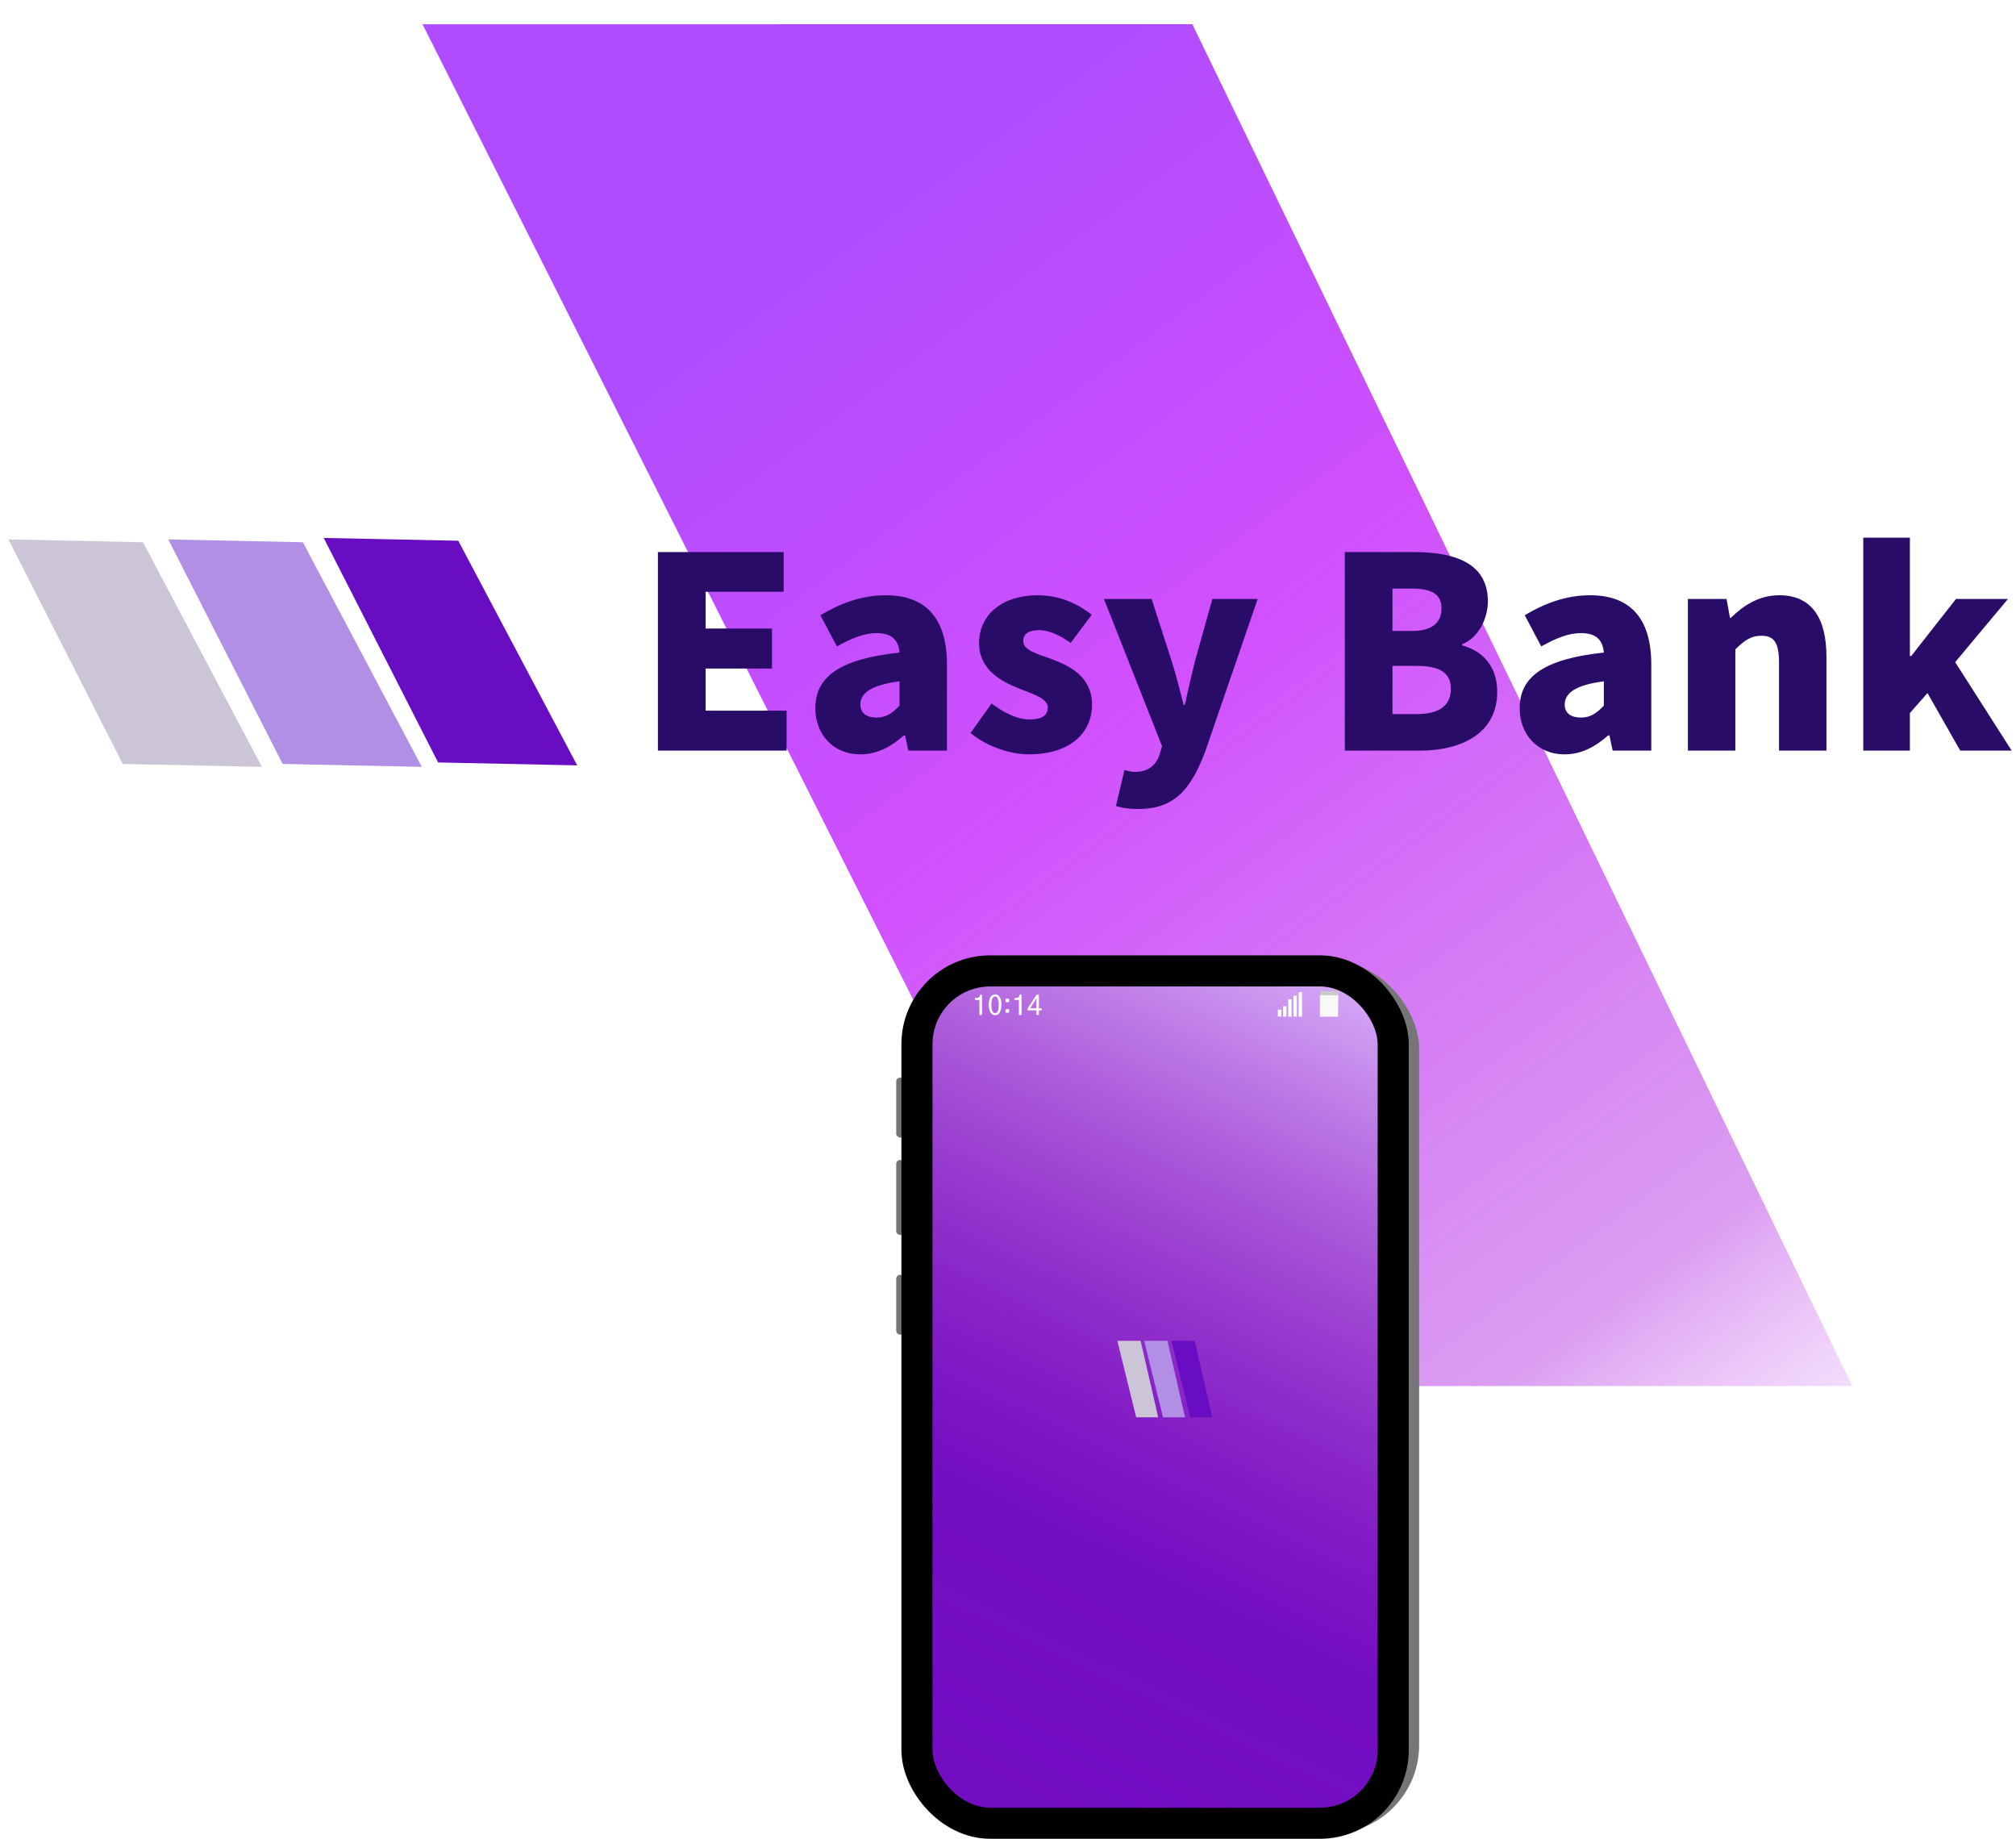 <svg width="454" height="414" viewBox="0 0 454 414" fill="none" xmlns="http://www.w3.org/2000/svg">
<path d="M58.983 172.656L27.658 172.001L1.896 121.452L32.201 122.085L58.983 172.656Z" fill="#CCC4D7"/>
<path d="M94.983 172.656L63.658 172.001L37.896 121.452L68.201 122.085L94.983 172.656Z" fill="#B08FE5"/>
<path d="M129.984 172.322L98.659 171.666L72.898 121.116L103.203 121.75L129.984 172.322Z" fill="#680DC2"/>
<rect x="302.011" y="223.368" width="6.445" height="3.447" fill="#D1D0D0"/>
<path d="M95.148 5.463L268.506 5.444L417.134 312.061L249.421 312.08L95.148 5.463Z" fill="url(#paint0_linear_217_136)" fill-opacity="0.7"/>
<path d="M272.985 288.021C272.957 286.364 274.277 284.999 275.934 284.97L314.456 284.314C316.113 284.286 317.479 285.606 317.507 287.263L317.539 289.129C317.567 290.785 316.247 292.151 314.59 292.179L276.068 292.836C274.411 292.864 273.045 291.544 273.017 289.887L272.985 288.021Z" fill="black"/>
<path d="M201.823 262.049C201.823 261.564 202.217 261.17 202.702 261.17V261.17C203.188 261.17 203.581 261.564 203.581 262.049V277.148C203.581 277.633 203.188 278.026 202.702 278.026V278.026C202.217 278.026 201.823 277.633 201.823 277.148V262.049Z" fill="#787474"/>
<rect x="201.823" y="242.628" width="1.758" height="13.485" rx="0.879" fill="#787474"/>
<rect x="201.823" y="287.016" width="1.758" height="13.485" rx="0.879" fill="#787474"/>
<rect x="206.667" y="218.72" width="110.421" height="191.656" rx="17.5" fill="#730DC2"/>
<rect x="206.667" y="218.72" width="110.421" height="191.656" rx="17.5" fill="url(#paint1_linear_217_136)"/>
<rect x="206.667" y="218.72" width="110.421" height="191.656" rx="17.5" stroke="#767676" stroke-width="5"/>
<rect x="206.495" y="218.596" width="107.249" height="191.903" rx="16.5" stroke="black" stroke-width="7"/>
<g filter="url(#filter0_d_217_136)">
<path d="M251.625 297.875H256.858L260.828 315.109H255.865L251.625 297.875Z" fill="#CCC4D7"/>
<path d="M257.67 297.875H262.904L266.874 315.109H261.911L257.67 297.875Z" fill="#B08FE5"/>
<path d="M263.806 297.875H269.039L273.01 315.109H268.047L263.806 297.875Z" fill="#680DC2"/>
</g>
<path d="M219.568 225.135V224.702H219.756C220.096 224.702 220.33 224.647 220.459 224.537C220.588 224.424 220.652 224.27 220.652 224.075V223.946H221.145V228.522H220.559V225.135H219.568ZM223.254 226.231C223.254 226.598 223.279 226.916 223.33 227.186C223.385 227.455 223.477 227.676 223.605 227.848C223.734 228.016 223.898 228.1 224.098 228.1C224.25 228.1 224.381 228.049 224.49 227.948C224.604 227.846 224.689 227.705 224.748 227.526C224.811 227.342 224.855 227.145 224.883 226.934C224.91 226.723 224.924 226.489 224.924 226.231C224.924 225.664 224.855 225.209 224.719 224.866C224.582 224.522 224.371 224.35 224.086 224.35C223.801 224.35 223.59 224.52 223.453 224.86C223.32 225.2 223.254 225.657 223.254 226.231ZM222.668 226.231C222.668 225.805 222.709 225.434 222.791 225.118C222.873 224.801 222.982 224.557 223.119 224.385C223.26 224.213 223.41 224.088 223.57 224.01C223.73 223.928 223.902 223.887 224.086 223.887C224.535 223.887 224.885 224.09 225.135 224.496C225.385 224.903 225.51 225.481 225.51 226.231C225.51 226.934 225.391 227.5 225.152 227.93C224.918 228.356 224.566 228.569 224.098 228.569C223.914 228.569 223.74 228.528 223.576 228.446C223.416 228.364 223.266 228.235 223.125 228.059C222.984 227.883 222.873 227.639 222.791 227.327C222.709 227.014 222.668 226.649 222.668 226.231ZM226.436 228V227.233H227.256V228H226.436ZM226.436 225.627V224.86H227.256V225.627H226.436ZM228.469 225.135V224.702H228.656C228.996 224.702 229.23 224.647 229.359 224.537C229.488 224.424 229.553 224.27 229.553 224.075V223.946H230.045V228.522H229.459V225.135H228.469ZM231.428 227.022L233.455 223.94H233.959V227.01H234.574V227.479H233.959V228.516H233.391V227.479H231.428V227.022ZM231.979 227.01H233.391V225.463C233.391 225.229 233.398 225.004 233.414 224.789H233.391C233.391 224.789 233.268 224.989 233.021 225.387L231.979 227.01Z" fill="white"/>
<rect x="288.937" y="226.535" width="0.762" height="2.363" fill="white"/>
<rect x="287.765" y="227.323" width="0.762" height="1.576" fill="white"/>
<rect x="290.108" y="224.96" width="0.762" height="3.939" fill="white"/>
<rect x="291.28" y="224.172" width="0.762" height="4.727" fill="white"/>
<rect x="292.452" y="223.384" width="0.762" height="5.515" fill="white"/>
<rect x="297.364" y="223.142" width="4.101" height="2.068" fill="#CCCBCB"/>
<path d="M297.235 228.909V224.084H301.337V228.909H297.235Z" fill="#F9F9F9"/>
<path d="M148.16 169H177.14V160H158.9V150.52H173.84V141.52H158.9V133.24H176.48V124.3H148.16V169ZM193.753 169.84C197.533 169.84 200.713 168.1 203.533 165.58H203.833L204.553 169H213.253V149.62C213.253 138.94 208.273 134.02 199.453 134.02C194.113 134.02 189.253 135.82 184.753 138.52L188.473 145.54C191.893 143.62 194.713 142.54 197.413 142.54C200.893 142.54 202.333 144.16 202.573 146.92C189.253 148.36 183.613 152.26 183.613 159.46C183.613 165.16 187.453 169.84 193.753 169.84ZM197.413 161.56C195.193 161.56 193.753 160.6 193.753 158.62C193.753 156.22 195.913 154.24 202.573 153.4V158.86C201.013 160.54 199.573 161.56 197.413 161.56ZM231.7 169.84C241 169.84 245.92 164.98 245.92 158.68C245.92 152.5 241.18 150.04 236.92 148.42C233.38 147.16 230.44 146.38 230.44 144.34C230.44 142.72 231.58 141.88 234.04 141.88C236.26 141.88 238.66 143.02 241.12 144.76L245.86 138.4C242.98 136.18 239.02 134.02 233.68 134.02C225.7 134.02 220.48 138.4 220.48 144.82C220.48 150.52 225.1 153.28 229.18 154.9C232.66 156.28 235.96 157.24 235.96 159.28C235.96 160.96 234.76 161.98 231.94 161.98C229.24 161.98 226.42 160.72 223.3 158.38L218.56 165.04C222.04 167.92 227.26 169.84 231.7 169.84ZM256.346 182.14C264.446 182.14 268.166 177.82 271.466 169.06L283.226 134.86H273.026L269.066 149.02C268.286 152.26 267.506 155.44 266.846 158.68H266.546C265.646 155.32 264.926 152.14 263.906 149.02L259.346 134.86H248.606L261.686 167.98L261.206 169.72C260.426 172.12 258.746 173.8 255.506 173.8C254.726 173.8 253.826 173.5 253.226 173.38L251.306 181.48C252.746 181.9 254.126 182.14 256.346 182.14ZM302.848 169H319.708C329.428 169 337.168 164.92 337.168 155.8C337.168 149.86 333.748 146.5 329.248 145.3V145.06C332.848 143.68 335.068 139.36 335.068 135.4C335.068 126.82 327.688 124.3 318.448 124.3H302.848V169ZM313.588 142.06V132.52H318.028C322.528 132.52 324.628 133.84 324.628 137.02C324.628 140.08 322.588 142.06 318.028 142.06H313.588ZM313.588 160.78V149.92H318.928C324.148 149.92 326.728 151.42 326.728 155.08C326.728 158.92 324.088 160.78 318.928 160.78H313.588ZM352.366 169.84C356.146 169.84 359.326 168.1 362.146 165.58H362.446L363.166 169H371.866V149.62C371.866 138.94 366.886 134.02 358.066 134.02C352.726 134.02 347.866 135.82 343.366 138.52L347.086 145.54C350.506 143.62 353.326 142.54 356.026 142.54C359.506 142.54 360.946 144.16 361.186 146.92C347.866 148.36 342.226 152.26 342.226 159.46C342.226 165.16 346.066 169.84 352.366 169.84ZM356.026 161.56C353.806 161.56 352.366 160.6 352.366 158.62C352.366 156.22 354.526 154.24 361.186 153.4V158.86C359.626 160.54 358.186 161.56 356.026 161.56ZM380.113 169H390.793V146.2C392.833 144.22 394.273 143.14 396.673 143.14C399.373 143.14 400.633 144.46 400.633 149.2V169H411.313V147.88C411.313 139.36 408.133 134.02 400.693 134.02C396.073 134.02 392.593 136.36 389.773 139.12H389.593L388.813 134.86H380.113V169ZM419.605 169H430.105V160.54L434.065 156.04L441.445 169H453.025L440.305 149.08L452.185 134.86H440.485L430.405 147.7H430.105V121.06H419.605V169Z" fill="#290B68"/>
<defs>
<filter id="filter0_d_217_136" x="247.625" y="297.875" width="29.385" height="25.233" filterUnits="userSpaceOnUse" color-interpolation-filters="sRGB">
<feFlood flood-opacity="0" result="BackgroundImageFix"/>
<feColorMatrix in="SourceAlpha" type="matrix" values="0 0 0 0 0 0 0 0 0 0 0 0 0 0 0 0 0 0 127 0" result="hardAlpha"/>
<feOffset dy="4"/>
<feGaussianBlur stdDeviation="2"/>
<feComposite in2="hardAlpha" operator="out"/>
<feColorMatrix type="matrix" values="0 0 0 0 0 0 0 0 0 0 0 0 0 0 0 0 0 0 0.25 0"/>
<feBlend mode="normal" in2="BackgroundImageFix" result="effect1_dropShadow_217_136"/>
<feBlend mode="normal" in="SourceGraphic" in2="effect1_dropShadow_217_136" result="shape"/>
</filter>
<linearGradient id="paint0_linear_217_136" x1="181.572" y1="33.664" x2="450.275" y2="394.05" gradientUnits="userSpaceOnUse">
<stop offset="0.052" stop-color="#8F00FF"/>
<stop offset="0.32" stop-color="#BC01FE" stop-opacity="0.99"/>
<stop offset="0.704" stop-color="#AD1EDF" stop-opacity="0.621"/>
<stop offset="0.918" stop-color="#EAAFFF" stop-opacity="0.026"/>
<stop offset="1" stop-color="#FAECFF" stop-opacity="0"/>
</linearGradient>
<linearGradient id="paint1_linear_217_136" x1="312.265" y1="219.029" x2="220.258" y2="410.623" gradientUnits="userSpaceOnUse">
<stop stop-color="#DBB4FB"/>
<stop offset="0.687" stop-color="#B43FCA" stop-opacity="0.01"/>
<stop offset="0.776" stop-color="#D88FE6" stop-opacity="0"/>
<stop offset="0.79" stop-color="#E79DF4" stop-opacity="0.01"/>
<stop offset="0.802" stop-color="#AF2AD0" stop-opacity="0.035"/>
<stop offset="0.958" stop-color="#8000FF" stop-opacity="0"/>
</linearGradient>
</defs>
</svg>
